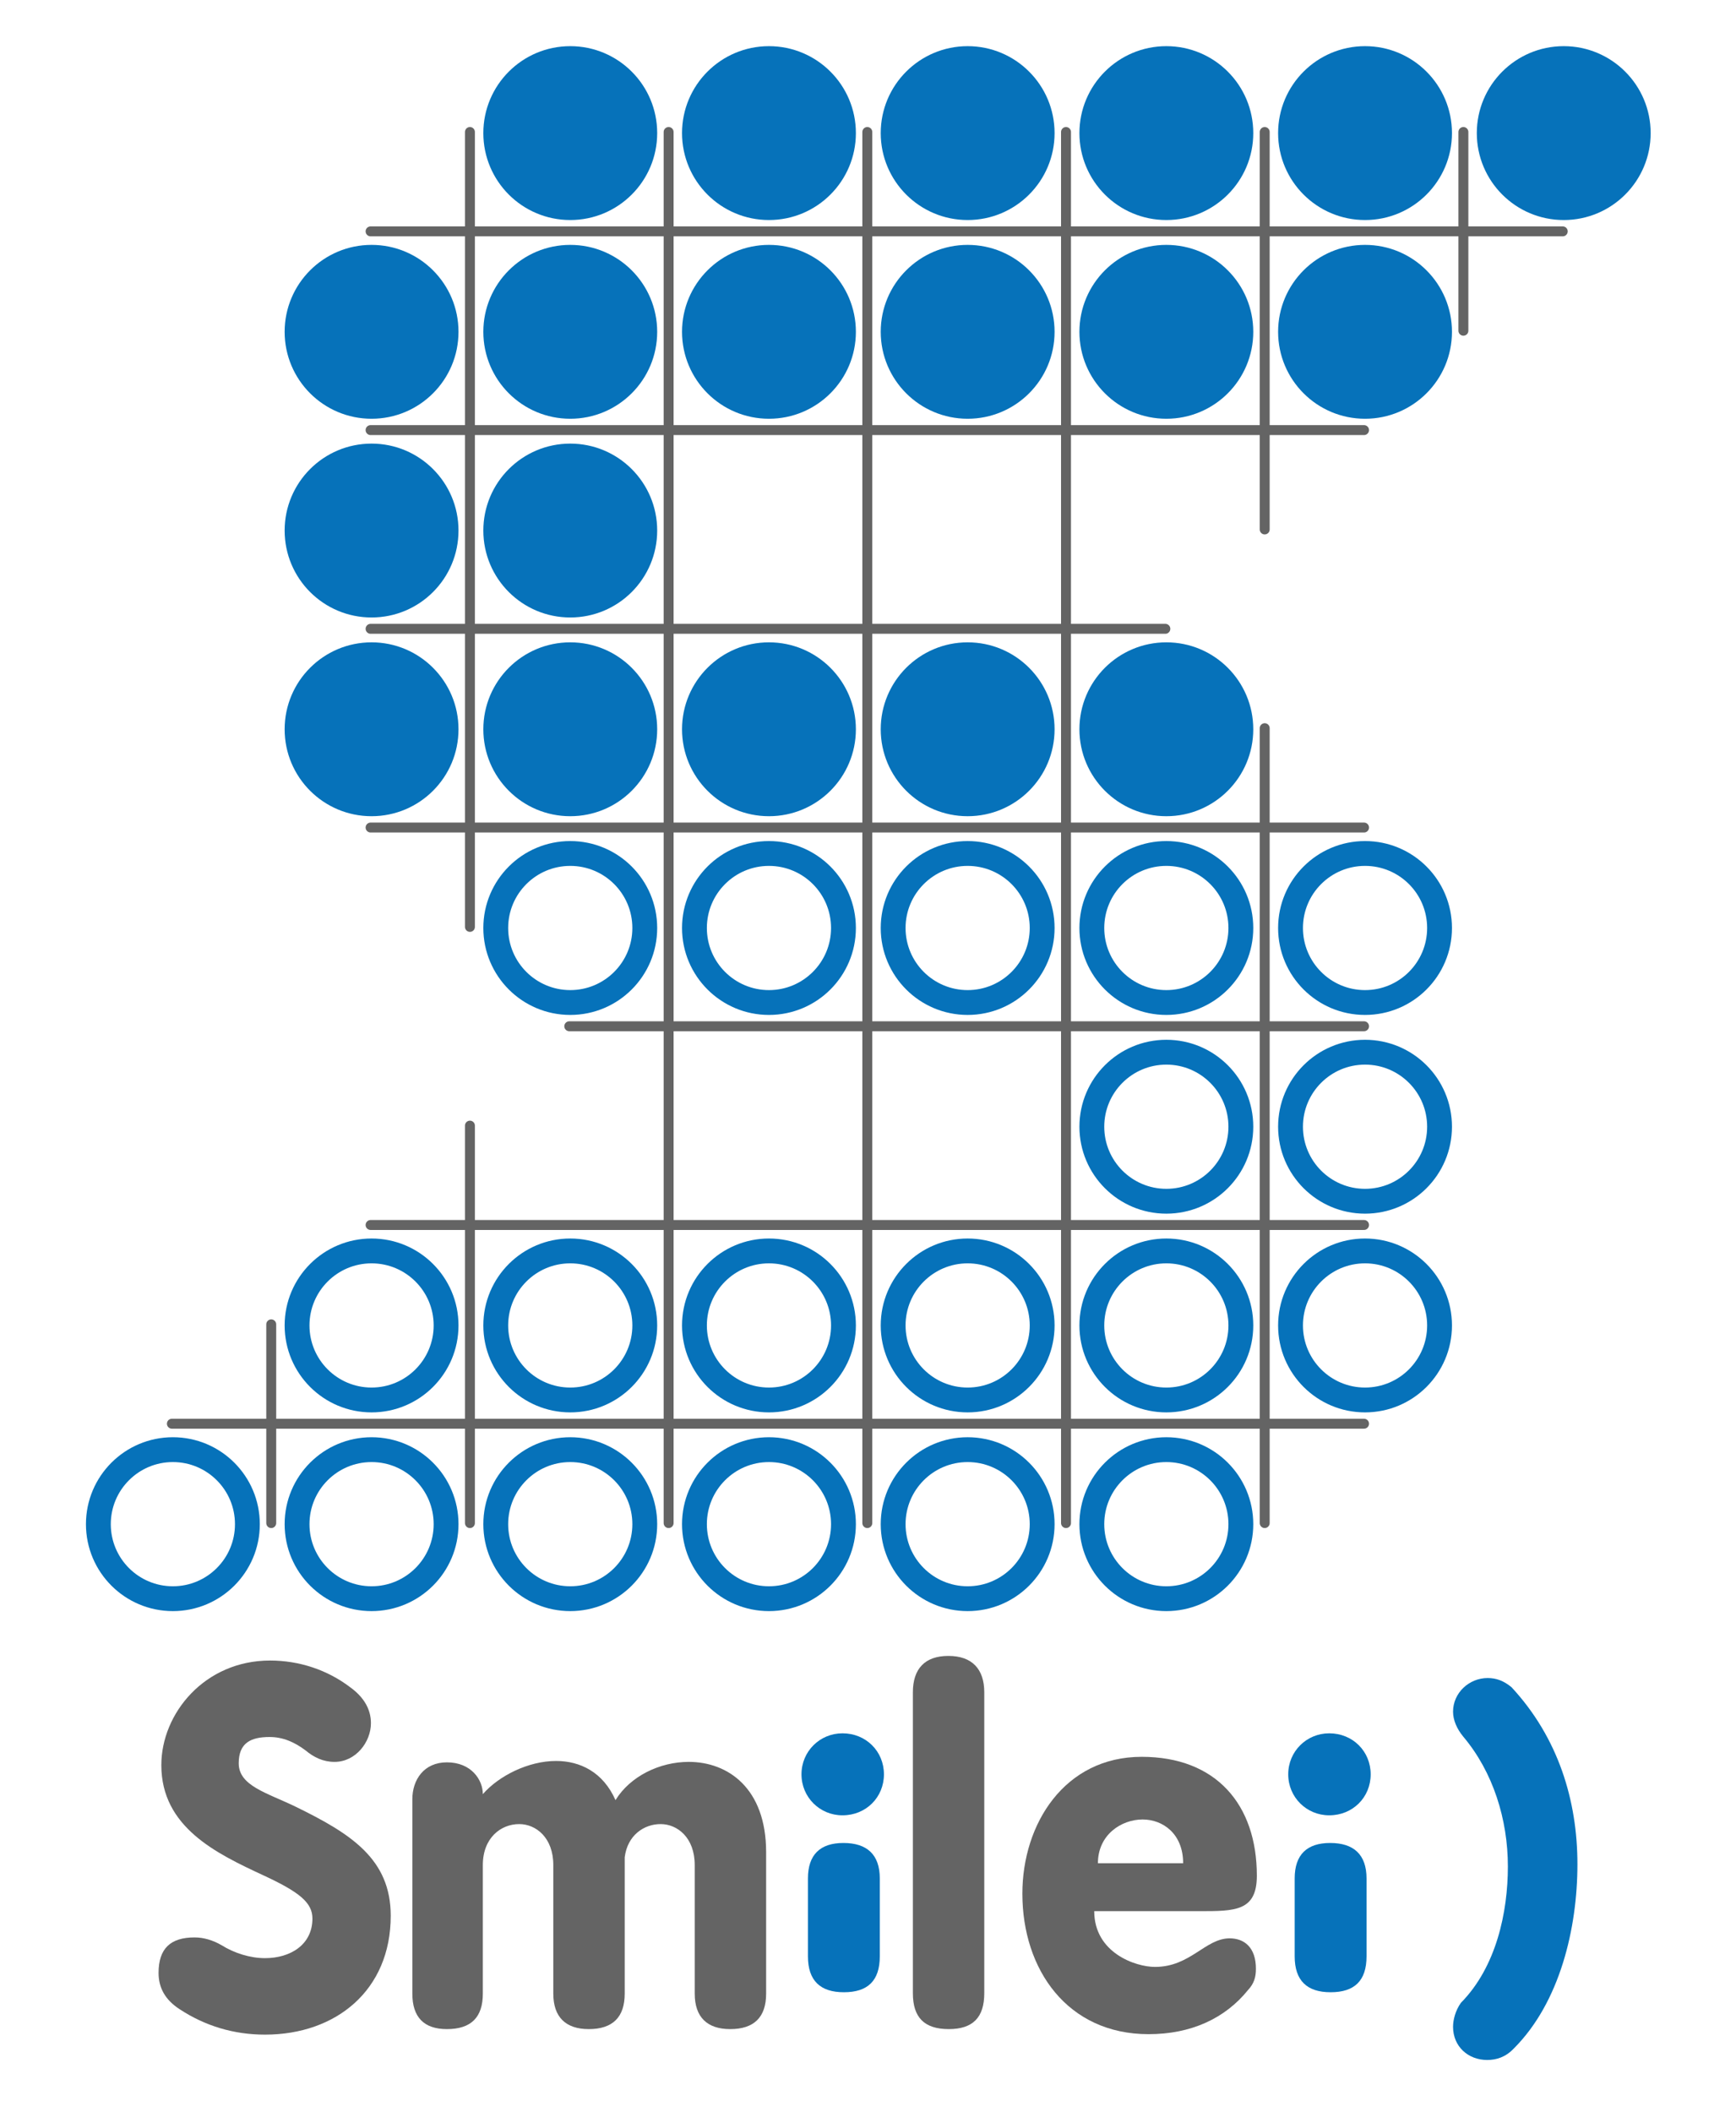<?xml version="1.0" encoding="UTF-8" standalone="no"?>
<!-- Created with Inkscape (http://www.inkscape.org/) -->

<svg
   xmlns:dc="http://purl.org/dc/elements/1.1/"
   xmlns:cc="http://creativecommons.org/ns#"
   xmlns:rdf="http://www.w3.org/1999/02/22-rdf-syntax-ns#"
   xmlns:svg="http://www.w3.org/2000/svg"
   xmlns="http://www.w3.org/2000/svg"
   xmlns:xlink="http://www.w3.org/1999/xlink"
   xmlns:sodipodi="http://sodipodi.sourceforge.net/DTD/sodipodi-0.dtd"
   xmlns:inkscape="http://www.inkscape.org/namespaces/inkscape"
   id="svg4690"
   version="1.1"
   inkscape:version="0.48.2 r9819"
   width="1130.576"
   height="1375.08"
   xml:space="preserve"
   sodipodi:docname="smileiLogo.svg"><defs
     id="defs4694"><inkscape:path-effect
       effect="construct_grid"
       id="path-effect3595"
       is_visible="true"
       nr_x="4"
       nr_y="4" /><inkscape:path-effect
       is_visible="true"
       id="path-effect4527"
       effect="spiro" /><inkscape:path-effect
       nr_y="4"
       nr_x="4"
       is_visible="true"
       id="path-effect4530"
       effect="construct_grid" /></defs><sodipodi:namedview
     pagecolor="#ffffff"
     bordercolor="#666666"
     borderopacity="1"
     objecttolerance="10"
     gridtolerance="10"
     guidetolerance="10"
     inkscape:pageopacity="0"
     inkscape:pageshadow="2"
     inkscape:window-width="1245"
     inkscape:window-height="756"
     id="namedview4692"
     showgrid="false"
     inkscape:zoom="0.38979545"
     inkscape:cx="562.72277"
     inkscape:cy="687.54011"
     inkscape:window-x="35"
     inkscape:window-y="3"
     inkscape:window-maximized="0"
     inkscape:current-layer="text3097"
     fit-margin-top="50"
     fit-margin-left="50"
     fit-margin-right="50"
     fit-margin-bottom="50"><inkscape:grid
       type="xygrid"
       id="grid4967"
       empspacing="5"
       visible="true"
       enabled="true"
       snapvisiblegridlinesonly="true"
       spacingx="50px"
       spacingy="50px" /></sodipodi:namedview><g
     id="g4698"
     inkscape:groupmode="layer"
     inkscape:label="smilei3"
     transform="matrix(1.25,0,0,-1.25,1.205,1352.244)"
     style="display:inline"><g
       transform="matrix(0,1,1,0,0,1120)"
       id="g4702"
       style="opacity:0.5" /></g><g
     inkscape:groupmode="layer"
     id="layer1"
     inkscape:label="Layer"
     style="display:inline"
     transform="translate(1.205,-47.757)"><g
   id="g3174"
   transform="matrix(1.294,0,0,1.294,-148.063,-125.088)"><g
     id="g4240"
     style="fill:none;stroke:#0672ba;stroke-opacity:1"><g
       style="fill:none;stroke:#0672ba;stroke-opacity:1;display:inline"
       transform="scale(1.25,1.25)"
       id="g4782"><path
         inkscape:connector-curvature="0"
         id="path4784"
         style="fill:none;stroke:#0672ba;stroke-width:10;stroke-linecap:round;stroke-linejoin:round;stroke-miterlimit:4;stroke-opacity:1;stroke-dasharray:none"
         d="m 590.398,480.441 c 0,16.571 -13.429,30 -30,30 -16.566,0 -30,-13.429 -30,-30 0,-16.566 13.434,-30 30,-30 16.571,0 30,13.434 30,30 z" /></g><g
       style="fill:none;stroke:#0672ba;stroke-opacity:1;display:inline"
       transform="scale(1.25,1.25)"
       id="g4786"><path
         inkscape:connector-curvature="0"
         id="path4788"
         style="fill:none;stroke:#0672ba;stroke-width:10;stroke-linecap:round;stroke-linejoin:round;stroke-miterlimit:4;stroke-opacity:1;stroke-dasharray:none"
         d="m 670.398,480.441 c 0,16.571 -13.429,30 -30,30 -16.566,0 -30,-13.429 -30,-30 0,-16.566 13.434,-30 30,-30 16.571,0 30,13.434 30,30 z" /></g><g
       style="fill:none;stroke:#0672ba;stroke-opacity:1;display:inline"
       transform="scale(1.25,1.25)"
       id="g4790"><path
         inkscape:connector-curvature="0"
         id="path4792"
         style="fill:none;stroke:#0672ba;stroke-width:10;stroke-linecap:round;stroke-linejoin:round;stroke-miterlimit:4;stroke-opacity:1;stroke-dasharray:none"
         d="m 670.398,560.441 c 0,16.571 -13.429,30 -30,30 -16.566,0 -30,-13.429 -30,-30 0,-16.566 13.434,-30 30,-30 16.571,0 30,13.434 30,30 z" /></g><g
       style="fill:none;stroke:#0672ba;stroke-opacity:1;display:inline"
       transform="scale(1.25,1.25)"
       id="g4794"><path
         inkscape:connector-curvature="0"
         id="path4796"
         style="fill:none;stroke:#0672ba;stroke-width:10;stroke-linecap:round;stroke-linejoin:round;stroke-miterlimit:4;stroke-opacity:1;stroke-dasharray:none"
         d="m 590.398,560.441 c 0,16.571 -13.429,30 -30,30 -16.566,0 -30,-13.429 -30,-30 0,-16.566 13.434,-30 30,-30 16.571,0 30,13.434 30,30 z" /></g><g
       style="fill:none;stroke:#0672ba;stroke-opacity:1;display:inline"
       transform="scale(1.25,1.25)"
       id="g4798"><path
         inkscape:connector-curvature="0"
         id="path4800"
         style="fill:none;stroke:#0672ba;stroke-width:10;stroke-linecap:round;stroke-linejoin:round;stroke-miterlimit:4;stroke-opacity:1;stroke-dasharray:none"
         d="m 590.398,640.441 c 0,16.571 -13.429,30 -30,30 -16.566,0 -30,-13.429 -30,-30 0,-16.566 13.434,-30 30,-30 16.571,0 30,13.434 30,30 z" /></g><g
       style="fill:none;stroke:#0672ba;stroke-opacity:1;display:inline"
       transform="scale(1.25,1.25)"
       id="g4802"><path
         inkscape:connector-curvature="0"
         id="path4804"
         style="fill:none;stroke:#0672ba;stroke-width:10;stroke-linecap:round;stroke-linejoin:round;stroke-miterlimit:4;stroke-opacity:1;stroke-dasharray:none"
         d="m 510.398,640.441 c 0,16.571 -13.429,30 -30,30 -16.566,0 -30,-13.429 -30,-30 0,-16.566 13.434,-30 30,-30 16.571,0 30,13.434 30,30 z" /></g><g
       style="fill:none;stroke:#0672ba;stroke-opacity:1;display:inline"
       transform="scale(1.25,1.25)"
       id="g4806"><path
         inkscape:connector-curvature="0"
         id="path4808"
         style="fill:none;stroke:#0672ba;stroke-width:10;stroke-linecap:round;stroke-linejoin:round;stroke-miterlimit:4;stroke-opacity:1;stroke-dasharray:none"
         d="m 430.398,640.441 c 0,16.571 -13.429,30 -30,30 -16.566,0 -30,-13.429 -30,-30 0,-16.566 13.434,-30 30,-30 16.571,0 30,13.434 30,30 z" /></g><g
       style="fill:none;stroke:#0672ba;stroke-opacity:1;display:inline"
       transform="scale(1.25,1.25)"
       id="g4810"><path
         inkscape:connector-curvature="0"
         id="path4812"
         style="fill:none;stroke:#0672ba;stroke-width:10;stroke-linecap:round;stroke-linejoin:round;stroke-miterlimit:4;stroke-opacity:1;stroke-dasharray:none"
         d="m 350.398,640.441 c 0,16.571 -13.429,30 -30,30 -16.566,0 -30,-13.429 -30,-30 0,-16.566 13.434,-30 30,-30 16.571,0 30,13.434 30,30 z" /></g><g
       style="fill:none;stroke:#0672ba;stroke-opacity:1;display:inline"
       transform="scale(1.25,1.25)"
       id="g4814"><path
         inkscape:connector-curvature="0"
         id="path4816"
         style="fill:none;stroke:#0672ba;stroke-width:10;stroke-linecap:round;stroke-linejoin:round;stroke-miterlimit:4;stroke-opacity:1;stroke-dasharray:none"
         d="m 350.398,480.441 c 0,16.571 -13.429,30 -30,30 -16.566,0 -30,-13.429 -30,-30 0,-16.566 13.434,-30 30,-30 16.571,0 30,13.434 30,30 z" /></g><g
       style="fill:none;stroke:#0672ba;stroke-opacity:1;display:inline"
       transform="scale(1.25,1.25)"
       id="g4818"><path
         inkscape:connector-curvature="0"
         id="path4820"
         style="fill:none;stroke:#0672ba;stroke-width:10;stroke-linecap:round;stroke-linejoin:round;stroke-miterlimit:4;stroke-opacity:1;stroke-dasharray:none"
         d="m 430.398,480.441 c 0,16.571 -13.429,30 -30,30 -16.566,0 -30,-13.429 -30,-30 0,-16.566 13.434,-30 30,-30 16.571,0 30,13.434 30,30 z" /></g><g
       style="fill:none;stroke:#0672ba;stroke-opacity:1;display:inline"
       transform="scale(1.25,1.25)"
       id="g4822"><path
         inkscape:connector-curvature="0"
         id="path4824"
         style="fill:none;stroke:#0672ba;stroke-width:10;stroke-linecap:round;stroke-linejoin:round;stroke-miterlimit:4;stroke-opacity:1;stroke-dasharray:none"
         d="m 510.398,480.441 c 0,16.571 -13.429,30 -30,30 -16.566,0 -30,-13.429 -30,-30 0,-16.566 13.434,-30 30,-30 16.571,0 30,13.434 30,30 z" /></g><g
       style="fill:none;stroke:#0672ba;stroke-opacity:1;display:inline"
       transform="scale(1.25,1.25)"
       id="g4830"><path
         inkscape:connector-curvature="0"
         id="path4832"
         style="fill:none;stroke:#0672ba;stroke-width:10;stroke-linecap:round;stroke-linejoin:round;stroke-miterlimit:4;stroke-opacity:1;stroke-dasharray:none"
         d="m 670.398,640.441 c 0,16.571 -13.429,30 -30,30 -16.566,0 -30,-13.429 -30,-30 0,-16.566 13.434,-30 30,-30 16.571,0 30,13.434 30,30 z" /></g><g
       style="fill:none;stroke:#0672ba;stroke-opacity:1;display:inline"
       transform="scale(1.25,1.25)"
       id="g4834"><path
         inkscape:connector-curvature="0"
         id="path4836"
         style="fill:none;stroke:#0672ba;stroke-width:10;stroke-linecap:round;stroke-linejoin:round;stroke-miterlimit:4;stroke-opacity:1;stroke-dasharray:none"
         d="m 590.398,720.441 c 0,16.571 -13.429,30 -30,30 -16.566,0 -30,-13.429 -30,-30 0,-16.566 13.434,-30 30,-30 16.571,0 30,13.434 30,30 z" /></g><g
       style="fill:none;stroke:#0672ba;stroke-opacity:1;display:inline"
       transform="scale(1.25,1.25)"
       id="g4838"><path
         inkscape:connector-curvature="0"
         id="path4840"
         style="fill:none;stroke:#0672ba;stroke-width:10;stroke-linecap:round;stroke-linejoin:round;stroke-miterlimit:4;stroke-opacity:1;stroke-dasharray:none"
         d="m 510.398,720.441 c 0,16.571 -13.429,30 -30,30 -16.566,0 -30,-13.429 -30,-30 0,-16.566 13.434,-30 30,-30 16.571,0 30,13.434 30,30 z" /></g><g
       style="fill:none;stroke:#0672ba;stroke-opacity:1;display:inline"
       transform="scale(1.25,1.25)"
       id="g4842"><path
         inkscape:connector-curvature="0"
         id="path4844"
         style="fill:none;stroke:#0672ba;stroke-width:10;stroke-linecap:round;stroke-linejoin:round;stroke-miterlimit:4;stroke-opacity:1;stroke-dasharray:none"
         d="m 430.398,720.441 c 0,16.571 -13.429,30 -30,30 -16.566,0 -30,-13.429 -30,-30 0,-16.566 13.434,-30 30,-30 16.571,0 30,13.434 30,30 z" /></g><g
       style="fill:none;stroke:#0672ba;stroke-opacity:1;display:inline"
       transform="scale(1.25,1.25)"
       id="g4846"><path
         inkscape:connector-curvature="0"
         id="path4848"
         style="fill:none;stroke:#0672ba;stroke-width:10;stroke-linecap:round;stroke-linejoin:round;stroke-miterlimit:4;stroke-opacity:1;stroke-dasharray:none"
         d="m 350.398,720.441 c 0,16.571 -13.429,30 -30,30 -16.566,0 -30,-13.429 -30,-30 0,-16.566 13.434,-30 30,-30 16.571,0 30,13.434 30,30 z" /></g><g
       style="fill:none;stroke:#0672ba;stroke-opacity:1;display:inline"
       transform="scale(1.25,1.25)"
       id="g4850"><path
         inkscape:connector-curvature="0"
         id="path4852"
         style="fill:none;stroke:#0672ba;stroke-width:10;stroke-linecap:round;stroke-linejoin:round;stroke-miterlimit:4;stroke-opacity:1;stroke-dasharray:none"
         d="m 270.398,720.441 c 0,16.571 -13.429,30 -30,30 -16.566,0 -30,-13.429 -30,-30 0,-16.566 13.434,-30 30,-30 16.571,0 30,13.434 30,30 z" /></g><g
       style="fill:none;stroke:#0672ba;stroke-opacity:1;display:inline"
       transform="scale(1.25,1.25)"
       id="g4854"><path
         inkscape:connector-curvature="0"
         id="path4856"
         style="fill:none;stroke:#0672ba;stroke-width:10;stroke-linecap:round;stroke-linejoin:round;stroke-miterlimit:4;stroke-opacity:1;stroke-dasharray:none"
         d="m 190.398,720.441 c 0,16.571 -13.429,30 -30,30 -16.566,0 -30,-13.429 -30,-30 0,-16.566 13.434,-30 30,-30 16.571,0 30,13.434 30,30 z" /></g><g
       style="fill:none;stroke:#0672ba;stroke-opacity:1;display:inline"
       transform="scale(1.25,1.25)"
       id="g4858"><path
         inkscape:connector-curvature="0"
         id="path4860"
         style="fill:none;stroke:#0672ba;stroke-width:10;stroke-linecap:round;stroke-linejoin:round;stroke-miterlimit:4;stroke-opacity:1;stroke-dasharray:none"
         d="m 270.398,640.441 c 0,16.571 -13.429,30 -30,30 -16.566,0 -30,-13.429 -30,-30 0,-16.566 13.434,-30 30,-30 16.571,0 30,13.434 30,30 z" /></g></g><g
     id="g4770"
     style="fill:#0672ba;fill-opacity:1;stroke:#0672ba;stroke-opacity:1"><g
       style="fill:#0672ba;fill-opacity:1;stroke:#0672ba;stroke-opacity:1;display:inline"
       transform="scale(1.25,1.25)"
       id="g4706"><path
         inkscape:connector-curvature="0"
         id="path4708"
         style="fill:#0672ba;fill-opacity:1;fill-rule:nonzero;stroke:#0672ba;stroke-width:10;stroke-linecap:round;stroke-linejoin:round;stroke-miterlimit:4;stroke-opacity:1;stroke-dasharray:none"
         d="m 430.398,160.441 c 0,16.571 -13.429,30 -30,30 -16.566,0 -30,-13.429 -30,-30 0,-16.566 13.434,-30 30,-30 16.571,0 30,13.434 30,30 z" /></g><g
       style="fill:#0672ba;fill-opacity:1;stroke:#0672ba;stroke-opacity:1;display:inline"
       transform="scale(1.25,1.25)"
       id="g4718"><path
         inkscape:connector-curvature="0"
         id="path4720"
         style="fill:#0672ba;fill-opacity:1;fill-rule:nonzero;stroke:#0672ba;stroke-width:10;stroke-linecap:round;stroke-linejoin:round;stroke-miterlimit:4;stroke-opacity:1;stroke-dasharray:none"
         d="m 590.398,160.441 c 0,16.571 -13.429,30 -30,30 -16.566,0 -30,-13.429 -30,-30 0,-16.566 13.434,-30 30,-30 16.571,0 30,13.434 30,30 z" /></g><g
       style="fill:#0672ba;fill-opacity:1;stroke:#0672ba;stroke-opacity:1;display:inline"
       transform="scale(1.25,1.25)"
       id="g4722"><path
         inkscape:connector-curvature="0"
         id="path4724"
         style="fill:#0672ba;fill-opacity:1;fill-rule:nonzero;stroke:#0672ba;stroke-width:10;stroke-linecap:round;stroke-linejoin:round;stroke-miterlimit:4;stroke-opacity:1;stroke-dasharray:none"
         d="m 670.398,160.441 c 0,16.571 -13.429,30 -30,30 -16.566,0 -30,-13.429 -30,-30 0,-16.566 13.434,-30 30,-30 16.571,0 30,13.434 30,30 z" /></g><g
       style="fill:#0672ba;fill-opacity:1;stroke:#0672ba;stroke-opacity:1;display:inline"
       transform="scale(1.25,1.25)"
       id="g4726"><path
         inkscape:connector-curvature="0"
         id="path4728"
         style="fill:#0672ba;fill-opacity:1;fill-rule:nonzero;stroke:#0672ba;stroke-width:10;stroke-linecap:round;stroke-linejoin:round;stroke-miterlimit:4;stroke-opacity:1;stroke-dasharray:none"
         d="m 750.398,160.441 c 0,16.571 -13.429,30 -30,30 -16.566,0 -30,-13.429 -30,-30 0,-16.566 13.434,-30 30,-30 16.571,0 30,13.434 30,30 z" /></g><g
       style="fill:#0672ba;fill-opacity:1;stroke:#0672ba;stroke-opacity:1;display:inline"
       transform="scale(1.25,1.25)"
       id="g4730"><path
         inkscape:connector-curvature="0"
         id="path4732"
         style="fill:#0672ba;fill-opacity:1;fill-rule:nonzero;stroke:#0672ba;stroke-width:10;stroke-linecap:round;stroke-linejoin:round;stroke-miterlimit:4;stroke-opacity:1;stroke-dasharray:none"
         d="m 670.398,240.441 c 0,16.571 -13.429,30 -30,30 -16.566,0 -30,-13.429 -30,-30 0,-16.566 13.434,-30 30,-30 16.571,0 30,13.434 30,30 z" /></g><g
       style="fill:#0672ba;fill-opacity:1;stroke:#0672ba;stroke-opacity:1;display:inline"
       transform="scale(1.25,1.25)"
       id="g4734"><path
         inkscape:connector-curvature="0"
         id="path4736"
         style="fill:#0672ba;fill-opacity:1;fill-rule:nonzero;stroke:#0672ba;stroke-width:10;stroke-linecap:round;stroke-linejoin:round;stroke-miterlimit:4;stroke-opacity:1;stroke-dasharray:none"
         d="m 590.398,240.441 c 0,16.571 -13.429,30 -30,30 -16.566,0 -30,-13.429 -30,-30 0,-16.566 13.434,-30 30,-30 16.571,0 30,13.434 30,30 z" /></g><g
       style="fill:#0672ba;fill-opacity:1;stroke:#0672ba;stroke-opacity:1;display:inline"
       transform="scale(1.25,1.25)"
       id="g4738"><path
         inkscape:connector-curvature="0"
         id="path4740"
         style="fill:#0672ba;fill-opacity:1;fill-rule:nonzero;stroke:#0672ba;stroke-width:10;stroke-linecap:round;stroke-linejoin:round;stroke-miterlimit:4;stroke-opacity:1;stroke-dasharray:none"
         d="m 510.398,240.441 c 0,16.571 -13.429,30 -30,30 -16.566,0 -30,-13.429 -30,-30 0,-16.566 13.434,-30 30,-30 16.571,0 30,13.434 30,30 z" /></g><g
       style="fill:#0672ba;fill-opacity:1;stroke:#0672ba;stroke-opacity:1;display:inline"
       transform="scale(1.25,1.25)"
       id="g4742"><path
         inkscape:connector-curvature="0"
         id="path4744"
         style="fill:#0672ba;fill-opacity:1;fill-rule:nonzero;stroke:#0672ba;stroke-width:10;stroke-linecap:round;stroke-linejoin:round;stroke-miterlimit:4;stroke-opacity:1;stroke-dasharray:none"
         d="m 430.398,240.441 c 0,16.571 -13.429,30 -30,30 -16.566,0 -30,-13.429 -30,-30 0,-16.566 13.434,-30 30,-30 16.571,0 30,13.434 30,30 z" /></g><g
       style="fill:#0672ba;fill-opacity:1;stroke:#0672ba;stroke-opacity:1;display:inline"
       transform="scale(1.25,1.25)"
       id="g4746"><path
         inkscape:connector-curvature="0"
         id="path4748"
         style="fill:#0672ba;fill-opacity:1;fill-rule:nonzero;stroke:#0672ba;stroke-width:10;stroke-linecap:round;stroke-linejoin:round;stroke-miterlimit:4;stroke-opacity:1;stroke-dasharray:none"
         d="m 350.398,240.441 c 0,16.571 -13.429,30 -30,30 -16.566,0 -30,-13.429 -30,-30 0,-16.566 13.434,-30 30,-30 16.571,0 30,13.434 30,30 z" /></g><g
       style="fill:#0672ba;fill-opacity:1;stroke:#0672ba;stroke-opacity:1;display:inline"
       transform="scale(1.25,1.25)"
       id="g4750"><path
         inkscape:connector-curvature="0"
         id="path4752"
         style="fill:#0672ba;fill-opacity:1;fill-rule:nonzero;stroke:#0672ba;stroke-width:10;stroke-linecap:round;stroke-linejoin:round;stroke-miterlimit:4;stroke-opacity:1;stroke-dasharray:none"
         d="m 350.398,320.441 c 0,16.571 -13.429,30 -30,30 -16.566,0 -30,-13.429 -30,-30 0,-16.566 13.434,-30 30,-30 16.571,0 30,13.434 30,30 z" /></g><g
       style="fill:#0672ba;fill-opacity:1;stroke:#0672ba;stroke-opacity:1;display:inline"
       transform="scale(1.25,1.25)"
       id="g4754"><path
         inkscape:connector-curvature="0"
         id="path4756"
         style="fill:#0672ba;fill-opacity:1;fill-rule:nonzero;stroke:#0672ba;stroke-width:10;stroke-linecap:round;stroke-linejoin:round;stroke-miterlimit:4;stroke-opacity:1;stroke-dasharray:none"
         d="m 430.398,400.441 c 0,16.571 -13.429,30 -30,30 -16.566,0 -30,-13.429 -30,-30 0,-16.566 13.434,-30 30,-30 16.571,0 30,13.434 30,30 z" /></g><g
       style="fill:#0672ba;fill-opacity:1;stroke:#0672ba;stroke-opacity:1;display:inline"
       transform="scale(1.25,1.25)"
       id="g4758"><path
         inkscape:connector-curvature="0"
         id="path4760"
         style="fill:#0672ba;fill-opacity:1;fill-rule:nonzero;stroke:#0672ba;stroke-width:10;stroke-linecap:round;stroke-linejoin:round;stroke-miterlimit:4;stroke-opacity:1;stroke-dasharray:none"
         d="m 510.398,400.441 c 0,16.571 -13.429,30 -30,30 -16.566,0 -30,-13.429 -30,-30 0,-16.566 13.434,-30 30,-30 16.571,0 30,13.434 30,30 z" /></g><g
       style="fill:#0672ba;fill-opacity:1;stroke:#0672ba;stroke-opacity:1;display:inline"
       transform="scale(1.25,1.25)"
       id="g4762"><path
         inkscape:connector-curvature="0"
         id="path4764"
         style="fill:#0672ba;fill-opacity:1;fill-rule:nonzero;stroke:#0672ba;stroke-width:10;stroke-linecap:round;stroke-linejoin:round;stroke-miterlimit:4;stroke-opacity:1;stroke-dasharray:none"
         d="m 590.398,400.441 c 0,16.571 -13.429,30 -30,30 -16.566,0 -30,-13.429 -30,-30 0,-16.566 13.434,-30 30,-30 16.571,0 30,13.434 30,30 z" /></g><g
       style="fill:#0672ba;fill-opacity:1;stroke:#0672ba;stroke-opacity:1;display:inline"
       transform="scale(1.25,1.25)"
       id="g4766"><path
         inkscape:connector-curvature="0"
         id="path4768"
         style="fill:#0672ba;fill-opacity:1;fill-rule:nonzero;stroke:#0672ba;stroke-width:10;stroke-linecap:round;stroke-linejoin:round;stroke-miterlimit:4;stroke-opacity:1;stroke-dasharray:none"
         d="m 270.398,240.441 c 0,16.571 -13.429,30 -30,30 -16.566,0 -30,-13.429 -30,-30 0,-16.566 13.434,-30 30,-30 16.571,0 30,13.434 30,30 z" /></g><g
       style="fill:#0672ba;fill-opacity:1;stroke:#0672ba;stroke-opacity:1;display:inline"
       transform="scale(1.25,1.25)"
       id="g4800"><path
         inkscape:connector-curvature="0"
         id="path4772"
         style="fill:#0672ba;fill-opacity:1;fill-rule:nonzero;stroke:#0672ba;stroke-width:10;stroke-linecap:round;stroke-linejoin:round;stroke-miterlimit:4;stroke-opacity:1;stroke-dasharray:none"
         d="m 350.398,160.441 c 0,16.571 -13.429,30 -30,30 -16.566,0 -30,-13.429 -30,-30 0,-16.566 13.434,-30 30,-30 16.571,0 30,13.434 30,30 z" /></g><g
       style="fill:#0672ba;fill-opacity:1;stroke:#0672ba;stroke-opacity:1;display:inline"
       transform="scale(1.25,1.25)"
       id="g4774"><path
         inkscape:connector-curvature="0"
         id="path4776"
         style="fill:#0672ba;fill-opacity:1;fill-rule:nonzero;stroke:#0672ba;stroke-width:10;stroke-linecap:round;stroke-linejoin:round;stroke-miterlimit:4;stroke-opacity:1;stroke-dasharray:none"
         d="m 270.398,320.441 c 0,16.571 -13.429,30 -30,30 -16.566,0 -30,-13.429 -30,-30 0,-16.566 13.434,-30 30,-30 16.571,0 30,13.434 30,30 z" /></g><g
       style="fill:#0672ba;fill-opacity:1;stroke:#0672ba;stroke-opacity:1;display:inline"
       transform="scale(1.25,1.25)"
       id="g4778"><path
         inkscape:connector-curvature="0"
         id="path4780"
         style="fill:#0672ba;fill-opacity:1;fill-rule:nonzero;stroke:#0672ba;stroke-width:10;stroke-linecap:round;stroke-linejoin:round;stroke-miterlimit:4;stroke-opacity:1;stroke-dasharray:none"
         d="m 350.398,400.441 c 0,16.571 -13.429,30 -30,30 -16.566,0 -30,-13.429 -30,-30 0,-16.566 13.434,-30 30,-30 16.571,0 30,13.434 30,30 z" /></g><g
       style="fill:#0672ba;fill-opacity:1;stroke:#0672ba;stroke-opacity:1;display:inline"
       transform="scale(1.25,1.25)"
       id="g4826"><path
         inkscape:connector-curvature="0"
         id="path4828"
         style="fill:#0672ba;fill-opacity:1;fill-rule:nonzero;stroke:#0672ba;stroke-width:10;stroke-linecap:round;stroke-linejoin:round;stroke-miterlimit:4;stroke-opacity:1;stroke-dasharray:none"
         d="m 270.398,400.441 c 0,16.571 -13.429,30 -30,30 -16.566,0 -30,-13.429 -30,-30 0,-16.566 13.434,-30 30,-30 16.571,0 30,13.434 30,30 z" /></g><g
       style="fill:#0672ba;fill-opacity:1;stroke:#0672ba;stroke-opacity:1;display:inline"
       transform="scale(1.25,1.25)"
       id="g4714"><path
         inkscape:connector-curvature="0"
         id="path4716"
         style="fill:#0672ba;fill-opacity:1;fill-rule:nonzero;stroke:#0672ba;stroke-width:10;stroke-linecap:round;stroke-linejoin:round;stroke-miterlimit:4;stroke-opacity:1;stroke-dasharray:none"
         d="m 510.398,160.441 c 0,16.571 -13.429,30 -30,30 -16.566,0 -30,-13.429 -30,-30 0,-16.566 13.434,-30 30,-30 16.571,0 30,13.434 30,30 z" /></g></g><g
     id="g4638"
     style="fill:none;stroke:#646464;stroke-opacity:1"><path
       style="fill:none;stroke:#646464;stroke-width:5;stroke-linecap:round;stroke-linejoin:round;stroke-miterlimit:4;stroke-opacity:1;stroke-dasharray:none;display:inline"
       d="m 250,900 0,-100"
       id="path4969"
       inkscape:connector-curvature="0"
       sodipodi:nodetypes="cc" /><path
       style="fill:none;stroke:#646464;stroke-width:5;stroke-linecap:round;stroke-linejoin:round;stroke-miterlimit:4;stroke-opacity:1;stroke-dasharray:none"
       d="m 650,900 0,-700"
       id="path4977"
       inkscape:connector-curvature="0"
       sodipodi:nodetypes="cc" /><path
       inkscape:connector-curvature="0"
       id="path4971"
       d="m 350,900 0,-200"
       style="fill:none;stroke:#646464;stroke-width:5;stroke-linecap:round;stroke-linejoin:round;stroke-miterlimit:4;stroke-opacity:1;stroke-dasharray:none"
       sodipodi:nodetypes="cc" /><path
       style="fill:none;stroke:#646464;stroke-width:5;stroke-linecap:round;stroke-linejoin:round;stroke-miterlimit:4;stroke-opacity:1;stroke-dasharray:none"
       d="m 450,900 0,-700"
       id="path4973"
       inkscape:connector-curvature="0"
       sodipodi:nodetypes="cc" /><path
       inkscape:connector-curvature="0"
       id="path4975"
       d="m 550,900 0,-700"
       style="fill:none;stroke:#646464;stroke-width:5;stroke-linecap:round;stroke-linejoin:round;stroke-miterlimit:4;stroke-opacity:1;stroke-dasharray:none"
       sodipodi:nodetypes="cc" /><path
       inkscape:connector-curvature="0"
       id="path4979"
       d="m 750,400 0,-200"
       style="fill:none;stroke:#646464;stroke-width:5;stroke-linecap:round;stroke-linejoin:round;stroke-miterlimit:4;stroke-opacity:1;stroke-dasharray:none"
       sodipodi:nodetypes="cc" /><path
       style="fill:none;stroke:#646464;stroke-width:5;stroke-linecap:round;stroke-linejoin:round;stroke-miterlimit:4;stroke-opacity:1;stroke-dasharray:none"
       d="m 850,300 0,-100"
       id="path4981"
       inkscape:connector-curvature="0"
       sodipodi:nodetypes="cc" /><path
       inkscape:connector-curvature="0"
       id="path4983"
       d="m 300,550 500,0"
       style="fill:none;stroke:#646464;stroke-width:5;stroke-linecap:round;stroke-linejoin:round;stroke-miterlimit:4;stroke-opacity:1;stroke-dasharray:none"
       sodipodi:nodetypes="cc" /><path
       style="fill:none;stroke:#646464;stroke-width:5;stroke-linecap:round;stroke-linejoin:round;stroke-miterlimit:4;stroke-opacity:1;stroke-dasharray:none"
       d="m 300,450 400,0"
       id="path4985"
       inkscape:connector-curvature="0"
       sodipodi:nodetypes="cc" /><path
       inkscape:connector-curvature="0"
       id="path4987"
       d="m 300,350 500,0"
       style="fill:none;stroke:#646464;stroke-width:5;stroke-linecap:round;stroke-linejoin:round;stroke-miterlimit:4;stroke-opacity:1;stroke-dasharray:none"
       sodipodi:nodetypes="cc" /><path
       style="fill:none;stroke:#646464;stroke-width:5;stroke-linecap:round;stroke-linejoin:round;stroke-miterlimit:4;stroke-opacity:1;stroke-dasharray:none"
       d="m 300,250 600,0"
       id="path4989"
       inkscape:connector-curvature="0"
       sodipodi:nodetypes="cc" /><path
       inkscape:connector-curvature="0"
       id="path4991"
       d="m 400,650 400,0"
       style="fill:none;stroke:#646464;stroke-width:5;stroke-linecap:round;stroke-linejoin:round;stroke-miterlimit:4;stroke-opacity:1;stroke-dasharray:none"
       sodipodi:nodetypes="cc" /><path
       style="fill:none;stroke:#646464;stroke-width:5;stroke-linecap:round;stroke-linejoin:round;stroke-miterlimit:4;stroke-opacity:1;stroke-dasharray:none"
       d="m 300,750 500,0"
       id="path4993"
       inkscape:connector-curvature="0"
       sodipodi:nodetypes="cc" /><path
       inkscape:connector-curvature="0"
       id="path4995"
       d="m 200,850 600,0"
       style="fill:none;stroke:#646464;stroke-width:5;stroke-linecap:round;stroke-linejoin:round;stroke-miterlimit:4;stroke-opacity:1;stroke-dasharray:none"
       sodipodi:nodetypes="cc" /><path
       sodipodi:nodetypes="cc"
       style="fill:none;stroke:#646464;stroke-width:5;stroke-linecap:round;stroke-linejoin:round;stroke-miterlimit:4;stroke-opacity:1;stroke-dasharray:none"
       d="m 350,600 0,-400"
       id="path5200"
       inkscape:connector-curvature="0" /><path
       sodipodi:nodetypes="cc"
       style="fill:none;stroke:#646464;stroke-width:5;stroke-linecap:round;stroke-linejoin:round;stroke-miterlimit:4;stroke-opacity:1;stroke-dasharray:none"
       d="m 750,900 0,-400"
       id="path5202"
       inkscape:connector-curvature="0" /></g></g><g
   id="g4698-9"
   inkscape:label="smilei3"
   transform="matrix(1.25,0,0,-1.25,-1111.88,1460.577)"
   style="display:inline"><g
     transform="matrix(0,1,1,0,0,1120)"
     id="g4702-9"
     style="opacity:0.5" /></g><use
   x="0"
   y="0"
   xlink:href="#g4698-9"
   id="use3404" /><g
   style="display:inline"
   transform="matrix(1.25,0,0,-1.25,-1111.88,1460.577)"
   inkscape:label="smilei3"
   id="use3408"><g
     style="opacity:0.5"
     id="g3414"
     transform="matrix(0,1,1,0,0,1120)" /></g><g
   style="font-size:300px;font-style:normal;font-variant:normal;font-weight:normal;font-stretch:normal;text-align:start;line-height:125%;letter-spacing:0px;word-spacing:0px;writing-mode:lr-tb;text-anchor:start;fill:#000000;fill-opacity:1;stroke:none;font-family:BPreplay;-inkscape-font-specification:BPreplay"
   id="text3097"><path
     d="m 197.764,1187.512 c 5.4,4.5 11.4,7.5 18.9,7.5 13.8,0 23.7,-12.9 23.7,-25.2 0,-9.3 -4.8,-17.1 -13.5,-23.4 -15,-11.4 -33.3,-17.4 -52.2,-17.4 -42.6,0 -70.8,34.5 -70.8,68.1 0,40.5 36,57.6 66.3,71.7 24,11.1 32.1,18 32.1,28.2 0,17.1 -14.4,25.8 -30.9,25.8 -9.6,0 -20.1,-3.3 -28.2,-8.4 -5.7,-3.3 -11.7,-5.1 -17.7,-5.1 -15.6,0 -23.4,7.2 -23.4,23.1 0,9.9 4.5,17.7 13.8,23.7 16.5,10.8 35.1,16.5 55.5,16.5 46.2,0 81.9,-28.8 81.9,-77.4 0,-36.9 -25.8,-53.4 -62.1,-71.1 -18.6,-9 -36.9,-13.5 -36.9,-28.2 0,-13.2 7.8,-17.1 20.1,-17.1 8.7,0 16.2,3.3 23.4,8.7"
     style="fill:#646464;fill-opacity:1"
     id="path3096" /><path
     d="m 267.341,1345.912 c 0,15.3 7.5,23.1 22.5,23.1 15.9,0 23.4,-7.8 23.4,-23.1 l 0,-83.7 c 0,-17.7 11.7,-26.7 23.7,-26.7 10.8,0 22.2,8.7 22.2,26.7 l 0,83.7 c 0,15.3 8.1,23.1 23.1,23.1 15.6,0 23.4,-7.8 23.4,-23.1 l 0,-88.8 c 1.8,-14.4 12.6,-21.6 23.4,-21.6 10.8,0 22.2,8.7 22.2,26.7 l 0,83.7 c 0,15.3 8.1,23.1 23.1,23.1 15.6,0 23.4,-7.8 23.4,-23.1 l 0,-92.1 c 0,-41.7 -24.9,-58.8 -50.4,-58.8 -18.9,0 -38.1,9.3 -47.7,24.9 -8.1,-18.3 -23.1,-25.5 -38.7,-25.5 -18,0 -37.2,9.6 -47.7,21.6 0,-9.3 -7.5,-20.7 -23.4,-20.7 -15,0 -22.5,11.4 -22.5,24 l 0,126.6"
     style="fill:#646464;fill-opacity:1"
     id="path3098" /><path
     d="m 524.966,1321.612 c 0,15.9 8.1,23.4 23.4,23.4 15.6,0 23.4,-7.5 23.4,-23.4 l 0,-50.7 c 0,-15.6 -8.4,-23.1 -23.7,-23.1 -15,0 -23.1,7.5 -23.1,23.1 l 0,50.7 m -4.2,-118.5 c 0,15 12,26.7 26.7,26.7 15.3,0 27,-11.7 27,-26.7 0,-15 -11.7,-26.7 -27,-26.7 -14.7,0 -26.7,11.7 -26.7,26.7"
     style="fill:#0672ba;fill-opacity:1"
     id="path3100" /><path
     d="m 593.309,1345.612 c 0,15.9 7.5,23.4 23.4,23.4 15.6,0 23.1,-7.5 23.1,-23.4 l 0,-195.9 c 0,-15.3 -8.1,-23.7 -23.4,-23.7 -15.3,0 -23.1,8.4 -23.1,23.7 l 0,195.9"
     style="fill:#646464;fill-opacity:1"
     id="path3102" /><path
     d="m 742.32,1191.712 c -50.1,0 -77.7,43.5 -77.7,89.1 0,49.5 29.4,91.5 82.2,91.5 27.6,0 49.8,-10.2 64.8,-28.8 3.9,-4.2 5.1,-8.4 5.1,-13.8 0,-13.8 -7.5,-19.8 -17.1,-19.8 -15.9,0 -25.5,18.6 -48.6,18.6 -12.9,0 -39.6,-9.3 -39.6,-36.3 l 68.7,0 c 23.1,0 37.2,0 37.2,-23.1 0,-46.5 -26.7,-77.4 -75,-77.4 m -28.5,69.3 c 0,-18.6 15.3,-28.5 29.1,-28.5 13.2,0 26.4,9.3 26.4,28.5 l -55.5,0"
     style="fill:#646464;fill-opacity:1"
     id="path3104" /><path
     d="m 841.958,1321.612 c 0,15.9 8.1,23.4 23.4,23.4 15.6,0 23.4,-7.5 23.4,-23.4 l 0,-50.7 c 0,-15.6 -8.4,-23.1 -23.7,-23.1 -15,0 -23.1,7.5 -23.1,23.1 l 0,50.7 m -4.2,-118.5 c 0,15 12,26.7 26.7,26.7 15.3,0 27,-11.7 27,-26.7 0,-15 -11.7,-26.7 -27,-26.7 -14.7,0 -26.7,11.7 -26.7,26.7"
     style="fill:#0672ba;fill-opacity:1"
     id="path3106" /><path
     d="m 983.202,1146.412 c -5.1,-4.2 -9.9,-6 -15.6,-6 -12,0 -22.5,9.6 -22.5,21.9 0,5.4 2.4,11.1 6.6,16.2 19.5,23.1 29.1,54 29.1,84.6 0,29.7 -7.5,65.4 -30.6,88.8 -3.6,5.1 -5.1,11.1 -5.1,15.6 0,12.9 9.9,21.6 22.2,21.6 6,0 12,-1.8 17.4,-7.5 30,-30 41.4,-78.3 41.4,-120 0,-41.1 -12.3,-82.2 -42.9,-115.2"
     style="fill:#0672ba;fill-opacity:1"
     id="path3108" /></g>
</g></svg>